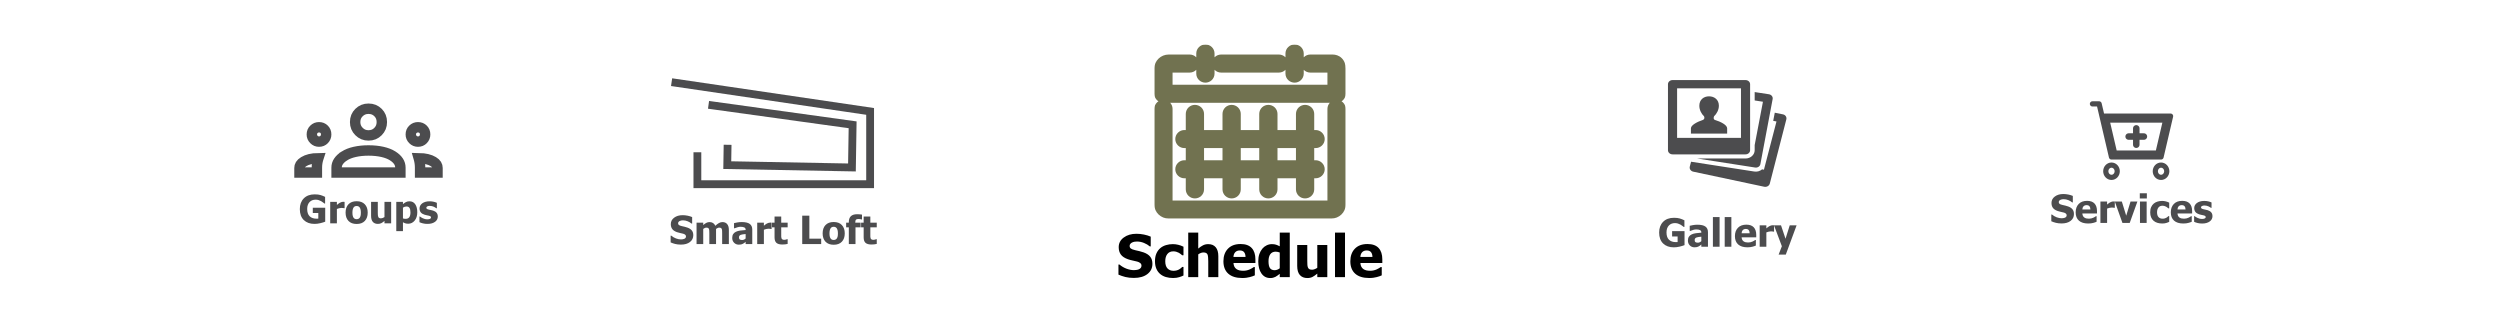 <svg width="1920" height="257" viewBox="0 0 1920 257" fill="none" xmlns="http://www.w3.org/2000/svg">
<g filter="url(#filter0_b_2309_1498)">
<rect x="187.5" y="61" width="191" height="135" rx="30" fill="white" fill-opacity="0.5"/>
<path d="M275.713 86.449C277.722 84.47 280.073 83.503 283.002 83.5C286.03 83.5 288.381 84.482 290.327 86.428C292.273 88.374 293.252 90.723 293.25 93.747V93.75C293.25 96.679 292.284 99.029 290.306 101.037C288.36 103.012 286.016 104 283 104C280.09 104 277.747 103.027 275.735 101.015C273.723 99.003 272.75 96.66 272.75 93.75C272.75 90.738 273.738 88.395 275.713 86.449ZM321.706 121.878C321.67 121.753 321.634 121.628 321.597 121.504C326.54 121.575 330.154 122.534 332.71 124.075C335.232 125.595 336 127.199 336 129.019V132.5H322.625V128.781C322.625 126.388 322.326 124.081 321.706 121.878ZM233.317 124.116C235.886 122.539 239.522 121.563 244.51 121.503C244.465 121.64 244.422 121.778 244.38 121.917C243.706 124.13 243.375 126.423 243.375 128.781V132.5H230V129.019C230 127.303 230.742 125.696 233.317 124.116ZM264.575 119.705L264.576 119.704C266.656 118.404 269.246 117.366 272.42 116.653C275.62 115.934 279.142 115.562 283 115.562C286.947 115.562 290.509 115.935 293.704 116.653C296.877 117.366 299.465 118.404 301.541 119.703L301.543 119.704C303.672 121.035 305.144 122.483 306.114 123.995C307.04 125.441 307.5 127.004 307.5 128.781V132.5H258.5V128.781C258.5 127.026 258.966 125.477 259.918 124.037C260.935 122.497 262.442 121.037 264.575 119.705ZM245.005 108.75H245C243.456 108.75 242.235 108.247 241.121 107.133C240.008 106.02 239.502 104.797 239.5 103.248C239.501 101.593 240.026 100.381 241.09 99.341C242.203 98.253 243.434 97.75 245 97.75C246.684 97.75 247.907 98.276 248.94 99.31C249.974 100.343 250.5 101.566 250.5 103.25C250.5 104.821 249.996 106.053 248.909 107.165C247.87 108.228 246.659 108.752 245.005 108.75ZM321.005 108.75H321C319.456 108.75 318.235 108.247 317.121 107.133C316.008 106.019 315.502 104.796 315.5 103.246C315.501 101.592 316.027 100.381 317.09 99.341C318.203 98.253 319.434 97.75 321 97.75C322.684 97.75 323.907 98.276 324.94 99.31C325.974 100.343 326.5 101.566 326.5 103.25C326.5 104.821 325.996 106.053 324.909 107.165C323.87 108.228 322.659 108.752 321.005 108.75Z" stroke="#4C4C4E" stroke-width="8"/>
<path d="M249.763 170.255C248.806 170.646 247.561 171.026 246.027 171.397C244.504 171.769 243 171.954 241.516 171.954C238.088 171.954 235.354 170.968 233.312 168.995C231.281 167.013 230.266 164.205 230.266 160.572C230.266 157.154 231.281 154.415 233.312 152.354C235.354 150.294 238.142 149.264 241.677 149.264C243.503 149.264 244.987 149.439 246.13 149.791C247.272 150.133 248.454 150.602 249.675 151.197V156.31H249.177C248.913 156.104 248.532 155.816 248.034 155.445C247.546 155.064 247.067 154.742 246.599 154.479C246.052 154.166 245.417 153.897 244.694 153.673C243.981 153.448 243.225 153.336 242.424 153.336C241.486 153.336 240.632 153.482 239.86 153.775C239.089 154.068 238.4 154.518 237.795 155.123C237.219 155.709 236.76 156.451 236.418 157.35C236.086 158.248 235.92 159.293 235.92 160.484C235.92 163.033 236.56 164.913 237.839 166.124C239.118 167.335 240.866 167.94 243.083 167.94C243.278 167.94 243.508 167.936 243.771 167.926C244.035 167.916 244.265 167.901 244.46 167.882V163.604H240.227V159.518H249.763V170.255ZM264.646 159.898H264.221C264.025 159.83 263.742 159.781 263.371 159.752C263 159.713 262.59 159.693 262.141 159.693C261.604 159.693 261.037 159.771 260.441 159.928C259.855 160.084 259.284 160.27 258.728 160.484V171.5H253.601V155.05H258.728V157.408C258.962 157.193 259.284 156.925 259.694 156.603C260.114 156.271 260.495 156.007 260.837 155.812C261.208 155.587 261.638 155.396 262.126 155.24C262.624 155.074 263.093 154.991 263.532 154.991C263.698 154.991 263.884 154.996 264.089 155.006C264.294 155.016 264.479 155.03 264.646 155.05V159.898ZM282.399 163.282C282.399 165.987 281.657 168.121 280.173 169.684C278.698 171.236 276.608 172.013 273.903 172.013C271.218 172.013 269.128 171.236 267.634 169.684C266.149 168.121 265.407 165.987 265.407 163.282C265.407 160.548 266.149 158.409 267.634 156.866C269.128 155.313 271.218 154.537 273.903 154.537C276.599 154.537 278.688 155.318 280.173 156.881C281.657 158.434 282.399 160.567 282.399 163.282ZM277.141 163.312C277.141 162.335 277.058 161.524 276.892 160.88C276.735 160.226 276.516 159.703 276.232 159.312C275.93 158.902 275.588 158.619 275.207 158.463C274.826 158.297 274.392 158.214 273.903 158.214C273.444 158.214 273.029 158.287 272.658 158.434C272.287 158.57 271.945 158.839 271.633 159.239C271.34 159.62 271.105 160.143 270.93 160.807C270.754 161.471 270.666 162.306 270.666 163.312C270.666 164.317 270.749 165.133 270.915 165.758C271.081 166.373 271.296 166.866 271.56 167.237C271.833 167.618 272.175 167.896 272.585 168.072C272.995 168.248 273.449 168.336 273.947 168.336C274.357 168.336 274.772 168.248 275.192 168.072C275.622 167.896 275.964 167.633 276.218 167.281C276.521 166.861 276.75 166.358 276.906 165.772C277.062 165.177 277.141 164.356 277.141 163.312ZM300.402 171.5H295.275V169.684C294.387 170.426 293.571 170.992 292.829 171.383C292.087 171.764 291.203 171.954 290.178 171.954C288.547 171.954 287.272 171.441 286.354 170.416C285.446 169.381 284.992 167.828 284.992 165.758V155.05H290.148V163.209C290.148 164.059 290.168 164.752 290.207 165.289C290.256 165.826 290.363 166.28 290.529 166.651C290.686 166.993 290.925 167.252 291.247 167.428C291.579 167.604 292.038 167.691 292.624 167.691C292.985 167.691 293.41 167.604 293.898 167.428C294.396 167.252 294.855 167.013 295.275 166.71V155.05H300.402V171.5ZM320.471 163.048C320.471 165.675 319.802 167.794 318.464 169.405C317.136 171.017 315.495 171.822 313.542 171.822C312.722 171.822 312.009 171.729 311.403 171.544C310.798 171.358 310.153 171.07 309.47 170.68V177.535H304.343V155.05H309.47V156.764C310.222 156.119 310.988 155.597 311.77 155.196C312.551 154.796 313.454 154.596 314.479 154.596C316.384 154.596 317.858 155.353 318.903 156.866C319.948 158.38 320.471 160.44 320.471 163.048ZM315.227 163.15C315.227 161.549 314.978 160.387 314.479 159.664C313.991 158.941 313.225 158.58 312.18 158.58C311.721 158.58 311.262 158.653 310.803 158.8C310.354 158.946 309.909 159.166 309.47 159.459V167.735C309.743 167.853 310.041 167.936 310.363 167.984C310.695 168.033 311.086 168.058 311.535 168.058C312.785 168.058 313.713 167.652 314.318 166.842C314.924 166.021 315.227 164.791 315.227 163.15ZM328.249 171.954C327.038 171.954 325.891 171.822 324.807 171.559C323.732 171.295 322.844 170.987 322.141 170.636V166.3H322.565C322.81 166.485 323.088 166.69 323.4 166.915C323.713 167.14 324.147 167.374 324.704 167.618C325.183 167.843 325.72 168.038 326.315 168.204C326.921 168.36 327.575 168.438 328.278 168.438C329.001 168.438 329.636 168.326 330.183 168.102C330.739 167.877 331.018 167.521 331.018 167.032C331.018 166.651 330.891 166.363 330.637 166.168C330.383 165.973 329.89 165.787 329.157 165.611C328.767 165.514 328.273 165.411 327.678 165.304C327.082 165.187 326.555 165.055 326.096 164.908C324.807 164.508 323.835 163.917 323.181 163.136C322.536 162.345 322.214 161.31 322.214 160.03C322.214 159.298 322.38 158.609 322.712 157.965C323.054 157.311 323.552 156.729 324.206 156.222C324.86 155.724 325.666 155.328 326.623 155.035C327.59 154.742 328.679 154.596 329.89 154.596C331.042 154.596 332.102 154.713 333.068 154.947C334.035 155.172 334.851 155.445 335.515 155.768V159.928H335.104C334.929 159.791 334.65 159.61 334.27 159.386C333.889 159.151 333.518 158.951 333.156 158.785C332.727 158.59 332.243 158.429 331.706 158.302C331.179 158.175 330.637 158.111 330.08 158.111C329.338 158.111 328.708 158.238 328.19 158.492C327.683 158.746 327.429 159.083 327.429 159.503C327.429 159.874 327.556 160.167 327.81 160.382C328.063 160.597 328.615 160.807 329.465 161.012C329.904 161.119 330.407 161.227 330.974 161.334C331.55 161.432 332.102 161.568 332.629 161.744C333.811 162.125 334.704 162.687 335.31 163.429C335.925 164.161 336.232 165.138 336.232 166.358C336.232 167.13 336.052 167.867 335.69 168.57C335.329 169.264 334.816 169.85 334.152 170.328C333.449 170.846 332.619 171.246 331.662 171.529C330.715 171.812 329.577 171.954 328.249 171.954Z" fill="#4C4C4E"/>
</g>
<g filter="url(#filter1_b_2309_1498)">
<rect x="478.5" y="40" width="230" height="177" rx="30" fill="white" fill-opacity="0.5"/>
<path d="M547.121 80.921L654.817 95.85L654.291 128.613L558.542 126.822L558.745 114.196" stroke="#4C4C4E" stroke-width="6" stroke-linecap="square"/>
<path d="M518.75 63.539L668.25 85.565V141.461H535.59V119.92" stroke="#4C4C4E" stroke-width="6" stroke-linecap="square"/>
<path d="M522.973 187.857C521.303 187.857 519.833 187.696 518.563 187.374C517.304 187.051 516.132 186.651 515.048 186.172V180.987H515.546C516.64 181.915 517.846 182.627 519.164 183.125C520.482 183.624 521.762 183.873 523.002 183.873C523.314 183.873 523.725 183.838 524.232 183.77C524.75 183.702 525.165 183.594 525.478 183.448C525.858 183.282 526.181 183.052 526.444 182.759C526.708 182.457 526.84 182.061 526.84 181.573C526.84 181.026 526.625 180.582 526.195 180.24C525.766 179.898 525.253 179.649 524.657 179.493C523.915 179.297 523.119 179.112 522.27 178.936C521.43 178.76 520.644 178.545 519.911 178.292C518.222 177.696 517.011 176.895 516.278 175.889C515.546 174.883 515.18 173.624 515.18 172.11C515.18 170.069 516.044 168.418 517.772 167.159C519.501 165.889 521.659 165.254 524.247 165.254C525.546 165.254 526.835 165.386 528.114 165.65C529.403 165.914 530.556 166.27 531.571 166.719V171.7H531.088C530.277 171.006 529.286 170.42 528.114 169.942C526.952 169.463 525.756 169.224 524.525 169.224C524.047 169.224 523.617 169.258 523.236 169.327C522.855 169.395 522.455 169.527 522.035 169.722C521.693 169.878 521.396 170.113 521.142 170.425C520.897 170.728 520.775 171.07 520.775 171.451C520.775 172.007 520.971 172.452 521.361 172.784C521.762 173.106 522.528 173.399 523.661 173.663C524.394 173.829 525.097 173.99 525.771 174.146C526.454 174.302 527.182 174.517 527.953 174.791C529.467 175.337 530.59 176.075 531.322 177.002C532.064 177.92 532.436 179.136 532.436 180.65C532.436 182.818 531.581 184.561 529.872 185.879C528.173 187.198 525.873 187.857 522.973 187.857ZM554.613 187.461V179.244C554.613 178.433 554.599 177.75 554.569 177.193C554.54 176.636 554.452 176.182 554.306 175.831C554.159 175.479 553.93 175.225 553.617 175.069C553.314 174.903 552.885 174.82 552.328 174.82C551.938 174.82 551.552 174.908 551.171 175.083C550.79 175.25 550.375 175.489 549.926 175.801V187.461H544.77V179.244C544.77 178.443 544.75 177.764 544.711 177.208C544.682 176.641 544.594 176.182 544.447 175.831C544.301 175.479 544.071 175.225 543.759 175.069C543.456 174.903 543.031 174.82 542.484 174.82C542.064 174.82 541.654 174.917 541.254 175.113C540.854 175.308 540.463 175.538 540.082 175.801V187.461H534.955V171.011H540.082V172.828C540.922 172.115 541.713 171.558 542.455 171.158C543.197 170.757 544.032 170.557 544.96 170.557C545.966 170.557 546.85 170.796 547.611 171.275C548.373 171.753 548.954 172.466 549.354 173.414C550.341 172.496 551.269 171.792 552.138 171.304C553.017 170.806 553.905 170.557 554.804 170.557C555.565 170.557 556.249 170.679 556.854 170.923C557.46 171.167 557.973 171.534 558.393 172.022C558.852 172.549 559.193 173.179 559.418 173.912C559.652 174.634 559.77 175.582 559.77 176.753V187.461H554.613ZM572.646 183.169V179.742C571.776 179.83 571.073 179.908 570.536 179.976C569.999 180.035 569.472 180.157 568.954 180.342C568.505 180.499 568.153 180.738 567.899 181.06C567.655 181.373 567.533 181.792 567.533 182.32C567.533 183.091 567.738 183.624 568.148 183.917C568.568 184.2 569.184 184.341 569.994 184.341C570.443 184.341 570.902 184.239 571.371 184.034C571.84 183.829 572.265 183.541 572.646 183.169ZM572.646 185.718C572.294 186.011 571.977 186.275 571.693 186.509C571.42 186.744 571.049 186.978 570.58 187.212C570.121 187.437 569.672 187.608 569.232 187.725C568.803 187.842 568.197 187.901 567.416 187.901C565.961 187.901 564.75 187.413 563.783 186.436C562.826 185.459 562.348 184.229 562.348 182.745C562.348 181.524 562.592 180.538 563.08 179.786C563.568 179.034 564.271 178.438 565.189 177.999C566.117 177.549 567.226 177.237 568.515 177.061C569.804 176.885 571.19 176.749 572.675 176.651V176.563C572.675 175.655 572.338 175.03 571.664 174.688C571 174.336 569.999 174.161 568.661 174.161C568.056 174.161 567.348 174.273 566.537 174.498C565.727 174.712 564.936 174.991 564.164 175.333H563.725V171.363C564.232 171.216 565.053 171.045 566.186 170.85C567.318 170.645 568.461 170.542 569.613 170.542C572.445 170.542 574.506 171.016 575.795 171.963C577.094 172.901 577.743 174.336 577.743 176.27V187.461H572.646V185.718ZM592.582 175.86H592.157C591.962 175.792 591.679 175.743 591.308 175.713C590.937 175.674 590.526 175.655 590.077 175.655C589.54 175.655 588.974 175.733 588.378 175.889C587.792 176.045 587.221 176.231 586.664 176.446V187.461H581.537V171.011H586.664V173.37C586.898 173.155 587.221 172.886 587.631 172.564C588.051 172.232 588.432 171.968 588.773 171.773C589.145 171.548 589.574 171.358 590.062 171.202C590.561 171.036 591.029 170.953 591.469 170.953C591.635 170.953 591.82 170.958 592.025 170.967C592.23 170.977 592.416 170.992 592.582 171.011V175.86ZM600.844 187.784C598.754 187.784 597.23 187.354 596.273 186.495C595.326 185.635 594.853 184.229 594.853 182.276V174.585H592.89V171.011H594.853V166.309H599.979V171.011H604.916V174.585H599.979V180.416C599.979 180.992 599.984 181.495 599.994 181.924C600.004 182.354 600.082 182.74 600.229 183.082C600.365 183.423 600.604 183.697 600.946 183.902C601.298 184.097 601.806 184.195 602.47 184.195C602.743 184.195 603.1 184.136 603.539 184.019C603.988 183.902 604.301 183.794 604.477 183.697H604.916V187.315C604.359 187.461 603.769 187.574 603.144 187.652C602.519 187.74 601.752 187.784 600.844 187.784ZM630.668 187.461H616.107V165.65H621.586V183.301H630.668V187.461ZM648.773 179.244C648.773 181.949 648.031 184.083 646.547 185.645C645.072 187.198 642.982 187.974 640.277 187.974C637.592 187.974 635.502 187.198 634.008 185.645C632.523 184.083 631.781 181.949 631.781 179.244C631.781 176.509 632.523 174.371 634.008 172.828C635.502 171.275 637.592 170.499 640.277 170.499C642.973 170.499 645.062 171.28 646.547 172.842C648.031 174.395 648.773 176.529 648.773 179.244ZM643.515 179.273C643.515 178.296 643.432 177.486 643.266 176.841C643.109 176.187 642.89 175.665 642.606 175.274C642.304 174.864 641.962 174.581 641.581 174.424C641.2 174.258 640.766 174.175 640.277 174.175C639.818 174.175 639.403 174.249 639.032 174.395C638.661 174.532 638.319 174.8 638.007 175.201C637.714 175.582 637.479 176.104 637.304 176.768C637.128 177.432 637.04 178.267 637.04 179.273C637.04 180.279 637.123 181.094 637.289 181.719C637.455 182.334 637.67 182.828 637.934 183.199C638.207 183.58 638.549 183.858 638.959 184.034C639.369 184.209 639.823 184.297 640.321 184.297C640.731 184.297 641.146 184.209 641.566 184.034C641.996 183.858 642.338 183.594 642.592 183.243C642.895 182.823 643.124 182.32 643.28 181.734C643.437 181.138 643.515 180.318 643.515 179.273ZM662.016 168.536H661.62C661.425 168.477 661.117 168.404 660.697 168.316C660.287 168.218 659.896 168.169 659.525 168.169C658.49 168.169 657.782 168.36 657.401 168.741C657.03 169.122 656.845 169.834 656.845 170.879V171.011H660.917V174.585H657.021V187.461H651.894V174.585H649.843V171.011H651.894V170.557C651.894 168.545 652.421 167.037 653.476 166.031C654.53 165.025 656.127 164.522 658.266 164.522C659.008 164.522 659.701 164.551 660.346 164.61C660.99 164.659 661.547 164.727 662.016 164.815V168.536ZM669.281 187.784C667.191 187.784 665.668 187.354 664.711 186.495C663.764 185.635 663.29 184.229 663.29 182.276V174.585H661.327V171.011H663.29V166.309H668.417V171.011H673.354V174.585H668.417V180.416C668.417 180.992 668.422 181.495 668.432 181.924C668.441 182.354 668.52 182.74 668.666 183.082C668.803 183.423 669.042 183.697 669.384 183.902C669.735 184.097 670.243 184.195 670.907 184.195C671.181 184.195 671.537 184.136 671.977 184.019C672.426 183.902 672.738 183.794 672.914 183.697H673.354V187.315C672.797 187.461 672.206 187.574 671.581 187.652C670.956 187.74 670.189 187.784 669.281 187.784Z" fill="#4C4C4E"/>
</g>
<rect x="808.5" y="20" width="303" height="217" rx="30" fill="white"/>
<mask id="path-9-outside-1_2309_1498" maskUnits="userSpaceOnUse" x="886.5" y="34.149" width="147" height="134" fill="black">
<rect fill="white" x="886.5" y="34.149" width="147" height="134"/>
<path fill-rule="evenodd" clip-rule="evenodd" d="M983.587 50.18C983.209 50.542 982.697 50.746 982.163 50.746H937.839C937.305 50.746 936.792 50.542 936.414 50.18C936.037 49.817 935.824 49.326 935.824 48.813C935.824 48.3 936.037 47.809 936.414 47.446C936.792 47.084 937.305 46.88 937.839 46.88H982.163C982.697 46.88 983.209 47.084 983.587 47.446C983.965 47.809 984.177 48.3 984.177 48.813C984.177 49.326 983.965 49.817 983.587 50.18ZM927.765 41.081V56.544C927.765 57.057 927.553 57.549 927.175 57.911C926.798 58.274 926.285 58.477 925.751 58.477C925.216 58.477 924.704 58.274 924.326 57.911C923.948 57.549 923.736 57.057 923.736 56.544V41.081C923.736 40.569 923.948 40.077 924.326 39.715C924.704 39.352 925.216 39.149 925.751 39.149C926.285 39.149 926.798 39.352 927.175 39.715C927.553 40.077 927.765 40.569 927.765 41.081ZM995.675 57.911C995.298 58.274 994.785 58.477 994.251 58.477C993.716 58.477 993.204 58.274 992.826 57.911C992.448 57.549 992.236 57.057 992.236 56.544V41.081C992.236 40.569 992.448 40.077 992.826 39.715C993.204 39.352 993.716 39.149 994.251 39.149C994.785 39.149 995.298 39.352 995.675 39.715C996.053 40.077 996.265 40.569 996.265 41.081V56.544C996.265 57.057 996.053 57.549 995.675 57.911ZM909.632 128.06C909.098 128.06 908.586 128.264 908.208 128.626C907.83 128.989 907.618 129.48 907.618 129.993C907.618 130.506 907.83 130.997 908.208 131.36C908.586 131.722 909.098 131.926 909.632 131.926H915.676V145.456C915.676 145.968 915.889 146.46 916.267 146.822C916.644 147.185 917.157 147.389 917.691 147.389C918.226 147.389 918.738 147.185 919.116 146.822C919.494 146.46 919.706 145.968 919.706 145.456V131.926H943.882V145.456C943.882 145.968 944.095 146.46 944.472 146.822C944.85 147.185 945.363 147.389 945.897 147.389C946.431 147.389 946.944 147.185 947.322 146.822C947.7 146.46 947.912 145.968 947.912 145.456V131.926H972.088V145.456C972.088 145.968 972.3 146.46 972.678 146.822C973.056 147.185 973.569 147.389 974.103 147.389C974.637 147.389 975.15 147.185 975.528 146.822C975.905 146.46 976.118 145.968 976.118 145.456V131.926H1000.29V145.456C1000.29 145.968 1000.51 146.46 1000.88 146.822C1001.26 147.185 1001.77 147.389 1002.31 147.389C1002.84 147.389 1003.36 147.185 1003.73 146.822C1004.11 146.46 1004.32 145.968 1004.32 145.456V131.926H1010.37C1010.9 131.926 1011.41 131.722 1011.79 131.36C1012.17 130.997 1012.38 130.506 1012.38 129.993C1012.38 129.48 1012.17 128.989 1011.79 128.626C1011.41 128.264 1010.9 128.06 1010.37 128.06H1004.32V108.731H1010.37C1010.9 108.731 1011.41 108.528 1011.79 108.165C1012.17 107.803 1012.38 107.311 1012.38 106.799C1012.38 106.286 1012.17 105.794 1011.79 105.432C1011.41 105.069 1010.9 104.866 1010.37 104.866H1004.32V87.47C1004.32 86.957 1004.11 86.466 1003.73 86.103C1003.36 85.741 1002.84 85.537 1002.31 85.537C1001.77 85.537 1001.26 85.741 1000.88 86.103C1000.51 86.466 1000.29 86.957 1000.29 87.47V104.866H976.118V87.47C976.118 86.957 975.905 86.466 975.528 86.103C975.15 85.741 974.637 85.537 974.103 85.537C973.569 85.537 973.056 85.741 972.678 86.103C972.3 86.466 972.088 86.957 972.088 87.47V104.866H947.912V87.47C947.912 86.957 947.7 86.466 947.322 86.103C946.944 85.741 946.431 85.537 945.897 85.537C945.363 85.537 944.85 85.741 944.472 86.103C944.095 86.466 943.882 86.957 943.882 87.47V104.866H919.706V87.47C919.706 86.957 919.494 86.466 919.116 86.103C918.738 85.741 918.226 85.537 917.691 85.537C917.157 85.537 916.644 85.741 916.267 86.103C915.889 86.466 915.676 86.957 915.676 87.47V104.866H909.632C909.098 104.866 908.586 105.069 908.208 105.432C907.83 105.794 907.618 106.286 907.618 106.799C907.618 107.311 907.83 107.803 908.208 108.165C908.586 108.528 909.098 108.731 909.632 108.731H915.676V128.06H909.632ZM1000.29 108.731V128.06H976.118V108.731H1000.29ZM972.088 108.731V128.06H947.912V108.731H972.088ZM919.706 108.731H943.882V128.06H919.706V108.731ZM1006.34 50.746H1023.46C1023.81 50.746 1024.47 50.746 1024.47 52.678V70.074H895.529V52.678C895.529 52.166 895.742 51.674 896.12 51.312C896.497 50.949 897.01 50.746 897.544 50.746H913.662C914.196 50.746 914.709 50.542 915.086 50.18C915.464 49.817 915.676 49.325 915.676 48.813C915.676 48.3 915.464 47.809 915.086 47.446C914.709 47.084 914.196 46.88 913.662 46.88H897.544C894.212 46.88 891.5 49.482 891.5 52.678V72.007C891.5 72.52 891.712 73.011 892.09 73.374C892.468 73.736 892.98 73.94 893.515 73.94H1026.49C1027.02 73.94 1027.53 73.736 1027.91 73.374C1028.29 73.011 1028.5 72.52 1028.5 72.007V52.678C1028.5 48.403 1025.9 46.88 1023.46 46.88H1006.34C1005.8 46.88 1005.29 47.084 1004.91 47.446C1004.54 47.809 1004.32 48.3 1004.32 48.813C1004.32 49.325 1004.54 49.817 1004.91 50.18C1005.29 50.542 1005.8 50.746 1006.34 50.746ZM1028.5 157.053V83.604C1028.5 83.092 1028.29 82.6 1027.91 82.238C1027.53 81.875 1027.02 81.671 1026.49 81.671C1025.95 81.671 1025.44 81.875 1025.06 82.238C1024.68 82.6 1024.47 83.092 1024.47 83.604V157.053C1024.47 157.566 1024.26 158.057 1023.88 158.42C1023.5 158.782 1022.99 158.986 1022.46 158.986H897.544C897.01 158.986 896.497 158.782 896.12 158.42C895.742 158.057 895.529 157.566 895.529 157.053V83.604C895.529 83.092 895.317 82.6 894.939 82.238C894.561 81.875 894.049 81.671 893.515 81.671C892.98 81.671 892.468 81.875 892.09 82.238C891.712 82.6 891.5 83.092 891.5 83.604V157.053C891.5 160.25 894.212 162.852 897.544 162.852H1022.46C1025.79 162.852 1028.5 160.25 1028.5 157.053Z"/>
</mask>
<path fill-rule="evenodd" clip-rule="evenodd" d="M983.587 50.18C983.209 50.542 982.697 50.746 982.163 50.746H937.839C937.305 50.746 936.792 50.542 936.414 50.18C936.037 49.817 935.824 49.326 935.824 48.813C935.824 48.3 936.037 47.809 936.414 47.446C936.792 47.084 937.305 46.88 937.839 46.88H982.163C982.697 46.88 983.209 47.084 983.587 47.446C983.965 47.809 984.177 48.3 984.177 48.813C984.177 49.326 983.965 49.817 983.587 50.18ZM927.765 41.081V56.544C927.765 57.057 927.553 57.549 927.175 57.911C926.798 58.274 926.285 58.477 925.751 58.477C925.216 58.477 924.704 58.274 924.326 57.911C923.948 57.549 923.736 57.057 923.736 56.544V41.081C923.736 40.569 923.948 40.077 924.326 39.715C924.704 39.352 925.216 39.149 925.751 39.149C926.285 39.149 926.798 39.352 927.175 39.715C927.553 40.077 927.765 40.569 927.765 41.081ZM995.675 57.911C995.298 58.274 994.785 58.477 994.251 58.477C993.716 58.477 993.204 58.274 992.826 57.911C992.448 57.549 992.236 57.057 992.236 56.544V41.081C992.236 40.569 992.448 40.077 992.826 39.715C993.204 39.352 993.716 39.149 994.251 39.149C994.785 39.149 995.298 39.352 995.675 39.715C996.053 40.077 996.265 40.569 996.265 41.081V56.544C996.265 57.057 996.053 57.549 995.675 57.911ZM909.632 128.06C909.098 128.06 908.586 128.264 908.208 128.626C907.83 128.989 907.618 129.48 907.618 129.993C907.618 130.506 907.83 130.997 908.208 131.36C908.586 131.722 909.098 131.926 909.632 131.926H915.676V145.456C915.676 145.968 915.889 146.46 916.267 146.822C916.644 147.185 917.157 147.389 917.691 147.389C918.226 147.389 918.738 147.185 919.116 146.822C919.494 146.46 919.706 145.968 919.706 145.456V131.926H943.882V145.456C943.882 145.968 944.095 146.46 944.472 146.822C944.85 147.185 945.363 147.389 945.897 147.389C946.431 147.389 946.944 147.185 947.322 146.822C947.7 146.46 947.912 145.968 947.912 145.456V131.926H972.088V145.456C972.088 145.968 972.3 146.46 972.678 146.822C973.056 147.185 973.569 147.389 974.103 147.389C974.637 147.389 975.15 147.185 975.528 146.822C975.905 146.46 976.118 145.968 976.118 145.456V131.926H1000.29V145.456C1000.29 145.968 1000.51 146.46 1000.88 146.822C1001.26 147.185 1001.77 147.389 1002.31 147.389C1002.84 147.389 1003.36 147.185 1003.73 146.822C1004.11 146.46 1004.32 145.968 1004.32 145.456V131.926H1010.37C1010.9 131.926 1011.41 131.722 1011.79 131.36C1012.17 130.997 1012.38 130.506 1012.38 129.993C1012.38 129.48 1012.17 128.989 1011.79 128.626C1011.41 128.264 1010.9 128.06 1010.37 128.06H1004.32V108.731H1010.37C1010.9 108.731 1011.41 108.528 1011.79 108.165C1012.17 107.803 1012.38 107.311 1012.38 106.799C1012.38 106.286 1012.17 105.794 1011.79 105.432C1011.41 105.069 1010.9 104.866 1010.37 104.866H1004.32V87.47C1004.32 86.957 1004.11 86.466 1003.73 86.103C1003.36 85.741 1002.84 85.537 1002.31 85.537C1001.77 85.537 1001.26 85.741 1000.88 86.103C1000.51 86.466 1000.29 86.957 1000.29 87.47V104.866H976.118V87.47C976.118 86.957 975.905 86.466 975.528 86.103C975.15 85.741 974.637 85.537 974.103 85.537C973.569 85.537 973.056 85.741 972.678 86.103C972.3 86.466 972.088 86.957 972.088 87.47V104.866H947.912V87.47C947.912 86.957 947.7 86.466 947.322 86.103C946.944 85.741 946.431 85.537 945.897 85.537C945.363 85.537 944.85 85.741 944.472 86.103C944.095 86.466 943.882 86.957 943.882 87.47V104.866H919.706V87.47C919.706 86.957 919.494 86.466 919.116 86.103C918.738 85.741 918.226 85.537 917.691 85.537C917.157 85.537 916.644 85.741 916.267 86.103C915.889 86.466 915.676 86.957 915.676 87.47V104.866H909.632C909.098 104.866 908.586 105.069 908.208 105.432C907.83 105.794 907.618 106.286 907.618 106.799C907.618 107.311 907.83 107.803 908.208 108.165C908.586 108.528 909.098 108.731 909.632 108.731H915.676V128.06H909.632ZM1000.29 108.731V128.06H976.118V108.731H1000.29ZM972.088 108.731V128.06H947.912V108.731H972.088ZM919.706 108.731H943.882V128.06H919.706V108.731ZM1006.34 50.746H1023.46C1023.81 50.746 1024.47 50.746 1024.47 52.678V70.074H895.529V52.678C895.529 52.166 895.742 51.674 896.12 51.312C896.497 50.949 897.01 50.746 897.544 50.746H913.662C914.196 50.746 914.709 50.542 915.086 50.18C915.464 49.817 915.676 49.325 915.676 48.813C915.676 48.3 915.464 47.809 915.086 47.446C914.709 47.084 914.196 46.88 913.662 46.88H897.544C894.212 46.88 891.5 49.482 891.5 52.678V72.007C891.5 72.52 891.712 73.011 892.09 73.374C892.468 73.736 892.98 73.94 893.515 73.94H1026.49C1027.02 73.94 1027.53 73.736 1027.91 73.374C1028.29 73.011 1028.5 72.52 1028.5 72.007V52.678C1028.5 48.403 1025.9 46.88 1023.46 46.88H1006.34C1005.8 46.88 1005.29 47.084 1004.91 47.446C1004.54 47.809 1004.32 48.3 1004.32 48.813C1004.32 49.325 1004.54 49.817 1004.91 50.18C1005.29 50.542 1005.8 50.746 1006.34 50.746ZM1028.5 157.053V83.604C1028.5 83.092 1028.29 82.6 1027.91 82.238C1027.53 81.875 1027.02 81.671 1026.49 81.671C1025.95 81.671 1025.44 81.875 1025.06 82.238C1024.68 82.6 1024.47 83.092 1024.47 83.604V157.053C1024.47 157.566 1024.26 158.057 1023.88 158.42C1023.5 158.782 1022.99 158.986 1022.46 158.986H897.544C897.01 158.986 896.497 158.782 896.12 158.42C895.742 158.057 895.529 157.566 895.529 157.053V83.604C895.529 83.092 895.317 82.6 894.939 82.238C894.561 81.875 894.049 81.671 893.515 81.671C892.98 81.671 892.468 81.875 892.09 82.238C891.712 82.6 891.5 83.092 891.5 83.604V157.053C891.5 160.25 894.212 162.852 897.544 162.852H1022.46C1025.79 162.852 1028.5 160.25 1028.5 157.053Z" fill="#FEC341"/>
<path d="M983.587 50.18L987.049 53.788V53.788L983.587 50.18ZM936.414 50.18L932.953 53.788L932.953 53.788L936.414 50.18ZM936.414 47.446L932.953 43.838L932.953 43.838L936.414 47.446ZM983.587 47.446L987.049 43.838L987.049 43.838L983.587 47.446ZM927.175 57.911L923.714 54.303L923.714 54.303L927.175 57.911ZM924.326 57.911L927.788 54.303L927.788 54.303L924.326 57.911ZM924.326 39.715L920.865 36.107L924.326 39.715ZM927.175 39.715L930.637 36.107L927.175 39.715ZM995.675 57.911L992.214 54.303L992.214 54.303L995.675 57.911ZM992.826 57.911L996.288 54.303L996.288 54.303L992.826 57.911ZM992.826 39.715L989.365 36.107L992.826 39.715ZM995.675 39.715L999.137 36.107L995.675 39.715ZM908.208 131.36L911.669 127.752L911.669 127.752L908.208 131.36ZM915.676 131.926H920.676V126.926H915.676V131.926ZM919.116 146.822L922.577 150.431L922.577 150.431L919.116 146.822ZM919.706 131.926V126.926H914.706V131.926H919.706ZM943.882 131.926H948.882V126.926H943.882V131.926ZM947.912 131.926V126.926H942.912V131.926H947.912ZM972.088 131.926H977.088V126.926H972.088V131.926ZM976.118 131.926V126.926H971.118V131.926H976.118ZM1000.29 131.926H1005.29V126.926H1000.29V131.926ZM1004.32 131.926V126.926H999.324V131.926H1004.32ZM1011.79 131.36L1008.33 127.752L1008.33 127.752L1011.79 131.36ZM1004.32 128.06H999.324V133.06H1004.32V128.06ZM1004.32 108.731V103.731H999.324V108.731H1004.32ZM1004.32 104.866H999.324V109.866H1004.32V104.866ZM1000.29 104.866V109.866H1005.29V104.866H1000.29ZM976.118 104.866H971.118V109.866H976.118V104.866ZM972.088 104.866V109.866H977.088V104.866H972.088ZM947.912 104.866H942.912V109.866H947.912V104.866ZM943.882 104.866V109.866H948.882V104.866H943.882ZM919.706 104.866H914.706V109.866H919.706V104.866ZM919.116 86.103L922.577 82.495L922.577 82.495L919.116 86.103ZM915.676 104.866V109.866H920.676V104.866H915.676ZM915.676 108.731H920.676V103.731H915.676V108.731ZM915.676 128.06V133.06H920.676V128.06H915.676ZM1000.29 128.06V133.06H1005.29V128.06H1000.29ZM1000.29 108.731H1005.29V103.731H1000.29V108.731ZM976.118 128.06H971.118V133.06H976.118V128.06ZM976.118 108.731V103.731H971.118V108.731H976.118ZM972.088 128.06V133.06H977.088V128.06H972.088ZM972.088 108.731H977.088V103.731H972.088V108.731ZM947.912 128.06H942.912V133.06H947.912V128.06ZM947.912 108.731V103.731H942.912V108.731H947.912ZM943.882 108.731H948.882V103.731H943.882V108.731ZM919.706 108.731V103.731H914.706V108.731H919.706ZM943.882 128.06V133.06H948.882V128.06H943.882ZM919.706 128.06H914.706V133.06H919.706V128.06ZM1024.47 70.074V75.074H1029.47V70.074H1024.47ZM895.529 70.074H890.529V75.074H895.529V70.074ZM915.086 47.446L911.625 51.054L911.625 51.054L915.086 47.446ZM892.09 73.374L895.552 69.766L892.09 73.374ZM1027.91 73.374L1031.37 76.982L1031.37 76.982L1027.91 73.374ZM1004.91 47.446L1008.38 51.054V51.054L1004.91 47.446ZM1027.91 82.238L1031.37 78.629L1031.37 78.629L1027.91 82.238ZM1025.06 82.238L1028.52 85.846L1028.52 85.846L1025.06 82.238ZM1023.88 158.42L1020.42 154.812L1020.42 154.812L1023.88 158.42ZM896.12 158.42L892.658 162.028L892.658 162.028L896.12 158.42ZM894.939 82.238L891.478 85.846L891.478 85.846L894.939 82.238ZM892.09 82.238L895.552 85.846L892.09 82.238ZM982.163 55.746C983.958 55.746 985.719 55.064 987.049 53.788L980.126 46.572C980.7 46.021 981.436 45.746 982.163 45.746V55.746ZM937.839 55.746H982.163V45.746H937.839V55.746ZM932.953 53.788C934.283 55.064 936.044 55.746 937.839 55.746V45.746C938.565 45.746 939.302 46.021 939.876 46.572L932.953 53.788ZM930.824 48.813C930.824 50.72 931.616 52.505 932.953 53.788L939.876 46.572C940.457 47.129 940.824 47.931 940.824 48.813H930.824ZM932.953 43.838C931.616 45.121 930.824 46.906 930.824 48.813H940.824C940.824 49.695 940.457 50.497 939.876 51.054L932.953 43.838ZM937.839 41.88C936.044 41.88 934.283 42.562 932.953 43.838L939.876 51.054C939.302 51.605 938.565 51.88 937.839 51.88V41.88ZM982.163 41.88H937.839V51.88H982.163V41.88ZM987.049 43.838C985.719 42.562 983.958 41.88 982.163 41.88V51.88C981.436 51.88 980.7 51.605 980.126 51.054L987.049 43.838ZM989.177 48.813C989.177 46.906 988.386 45.121 987.049 43.838L980.126 51.054C979.544 50.497 979.177 49.695 979.177 48.813H989.177ZM987.049 53.788C988.386 52.505 989.177 50.72 989.177 48.813H979.177C979.177 47.931 979.544 47.129 980.126 46.572L987.049 53.788ZM932.765 56.544V41.081H922.765V56.544H932.765ZM930.637 61.519C931.974 60.236 932.765 58.452 932.765 56.544H922.765C922.765 55.663 923.133 54.861 923.714 54.303L930.637 61.519ZM925.751 63.477C927.546 63.477 929.307 62.795 930.637 61.519L923.714 54.303C924.288 53.752 925.024 53.477 925.751 53.477V63.477ZM920.865 61.519C922.195 62.795 923.956 63.477 925.751 63.477V53.477C926.477 53.477 927.213 53.752 927.788 54.303L920.865 61.519ZM918.736 56.544C918.736 58.452 919.528 60.236 920.865 61.519L927.788 54.303C928.369 54.861 928.736 55.663 928.736 56.544H918.736ZM918.736 41.081V56.544H928.736V41.081H918.736ZM920.865 36.107C919.528 37.389 918.736 39.174 918.736 41.081H928.736C928.736 41.964 928.369 42.765 927.788 43.323L920.865 36.107ZM925.751 34.149C923.956 34.149 922.195 34.831 920.865 36.107L927.788 43.323C927.213 43.874 926.477 44.149 925.751 44.149V34.149ZM930.637 36.107C929.307 34.831 927.546 34.149 925.751 34.149V44.149C925.024 44.149 924.288 43.874 923.714 43.323L930.637 36.107ZM932.765 41.081C932.765 39.174 931.974 37.389 930.637 36.107L923.714 43.323C923.133 42.765 922.765 41.964 922.765 41.081H932.765ZM994.251 63.477C996.046 63.477 997.807 62.795 999.137 61.519L992.214 54.303C992.788 53.752 993.524 53.477 994.251 53.477V63.477ZM989.365 61.519C990.695 62.795 992.456 63.477 994.251 63.477V53.477C994.977 53.477 995.713 53.752 996.288 54.303L989.365 61.519ZM987.236 56.544C987.236 58.452 988.028 60.236 989.365 61.519L996.288 54.303C996.869 54.861 997.236 55.663 997.236 56.544H987.236ZM987.236 41.081V56.544H997.236V41.081H987.236ZM989.365 36.107C988.028 37.389 987.236 39.174 987.236 41.081H997.236C997.236 41.963 996.869 42.765 996.288 43.323L989.365 36.107ZM994.251 34.149C992.456 34.149 990.695 34.831 989.365 36.107L996.288 43.323C995.713 43.874 994.977 44.149 994.251 44.149V34.149ZM999.137 36.107C997.807 34.831 996.046 34.149 994.251 34.149V44.149C993.524 44.149 992.788 43.874 992.214 43.323L999.137 36.107ZM1001.27 41.081C1001.27 39.174 1000.47 37.389 999.137 36.107L992.214 43.323C991.633 42.765 991.265 41.964 991.265 41.081H1001.27ZM1001.27 56.544V41.081H991.265V56.544H1001.27ZM999.137 61.519C1000.47 60.237 1001.27 58.452 1001.27 56.544H991.265C991.265 55.663 991.633 54.861 992.214 54.303L999.137 61.519ZM911.669 132.234C911.095 132.785 910.359 133.06 909.632 133.06V123.06C907.837 123.06 906.076 123.742 904.746 125.018L911.669 132.234ZM912.618 129.993C912.618 130.875 912.251 131.677 911.669 132.234L904.746 125.018C903.409 126.301 902.618 128.086 902.618 129.993H912.618ZM911.669 127.752C912.251 128.309 912.618 129.111 912.618 129.993H902.618C902.618 131.9 903.409 133.685 904.746 134.968L911.669 127.752ZM909.632 126.926C910.359 126.926 911.095 127.201 911.669 127.752L904.746 134.968C906.076 136.244 907.837 136.926 909.632 136.926V126.926ZM915.676 126.926H909.632V136.926H915.676V126.926ZM920.676 145.456V131.926H910.676V145.456H920.676ZM919.728 143.214C920.309 143.772 920.676 144.574 920.676 145.456H910.676C910.676 147.363 911.468 149.148 912.805 150.431L919.728 143.214ZM917.691 142.389C918.418 142.389 919.154 142.664 919.728 143.214L912.805 150.431C914.135 151.706 915.896 152.389 917.691 152.389V142.389ZM915.654 143.214C916.229 142.664 916.965 142.389 917.691 142.389V152.389C919.486 152.389 921.247 151.706 922.577 150.431L915.654 143.214ZM914.706 145.456C914.706 144.574 915.073 143.772 915.654 143.214L922.577 150.431C923.914 149.148 924.706 147.363 924.706 145.456H914.706ZM914.706 131.926V145.456H924.706V131.926H914.706ZM943.882 126.926H919.706V136.926H943.882V126.926ZM948.882 145.456V131.926H938.882V145.456H948.882ZM947.934 143.214C948.515 143.772 948.882 144.574 948.882 145.456H938.882C938.882 147.363 939.674 149.148 941.011 150.431L947.934 143.214ZM945.897 142.389C946.623 142.389 947.36 142.664 947.934 143.214L941.011 150.431C942.341 151.706 944.102 152.389 945.897 152.389V142.389ZM943.86 143.214C944.434 142.663 945.171 142.389 945.897 142.389V152.389C947.692 152.389 949.453 151.706 950.783 150.431L943.86 143.214ZM942.912 145.456C942.912 144.574 943.279 143.772 943.86 143.214L950.783 150.431C952.12 149.148 952.912 147.363 952.912 145.456H942.912ZM942.912 131.926V145.456H952.912V131.926H942.912ZM972.088 126.926H947.912V136.926H972.088V126.926ZM977.088 145.456V131.926H967.088V145.456H977.088ZM976.14 143.214C976.721 143.772 977.088 144.574 977.088 145.456H967.088C967.088 147.363 967.88 149.148 969.217 150.431L976.14 143.214ZM974.103 142.389C974.829 142.389 975.566 142.663 976.14 143.214L969.217 150.431C970.547 151.706 972.308 152.389 974.103 152.389V142.389ZM972.066 143.214C972.64 142.663 973.377 142.389 974.103 142.389V152.389C975.898 152.389 977.659 151.706 978.989 150.431L972.066 143.214ZM971.118 145.456C971.118 144.574 971.485 143.772 972.066 143.214L978.989 150.431C980.326 149.148 981.118 147.363 981.118 145.456H971.118ZM971.118 131.926V145.456H981.118V131.926H971.118ZM1000.29 126.926H976.118V136.926H1000.29V126.926ZM1005.29 145.456V131.926H995.294V145.456H1005.29ZM1004.35 143.214C1004.93 143.772 1005.29 144.574 1005.29 145.456H995.294C995.294 147.363 996.086 149.148 997.423 150.431L1004.35 143.214ZM1002.31 142.389C1003.04 142.389 1003.77 142.663 1004.35 143.214L997.423 150.431C998.753 151.706 1000.51 152.389 1002.31 152.389V142.389ZM1000.27 143.214C1000.85 142.663 1001.58 142.389 1002.31 142.389V152.389C1004.1 152.389 1005.87 151.706 1007.19 150.431L1000.27 143.214ZM999.324 145.456C999.324 144.574 999.691 143.772 1000.27 143.214L1007.19 150.431C1008.53 149.148 1009.32 147.363 1009.32 145.456H999.324ZM999.324 131.926V145.456H1009.32V131.926H999.324ZM1010.37 126.926H1004.32V136.926H1010.37V126.926ZM1008.33 127.752C1008.91 127.201 1009.64 126.926 1010.37 126.926V136.926C1012.16 136.926 1013.92 136.244 1015.25 134.968L1008.33 127.752ZM1007.38 129.993C1007.38 129.111 1007.75 128.309 1008.33 127.752L1015.25 134.968C1016.59 133.685 1017.38 131.9 1017.38 129.993H1007.38ZM1008.33 132.234C1007.75 131.677 1007.38 130.875 1007.38 129.993H1017.38C1017.38 128.086 1016.59 126.301 1015.25 125.018L1008.33 132.234ZM1010.37 133.06C1009.64 133.06 1008.91 132.785 1008.33 132.234L1015.25 125.018C1013.92 123.742 1012.16 123.06 1010.37 123.06V133.06ZM1004.32 133.06H1010.37V123.06H1004.32V133.06ZM999.324 108.731V128.06H1009.32V108.731H999.324ZM1010.37 103.731H1004.32V113.731H1010.37V103.731ZM1008.33 104.557C1008.91 104.006 1009.64 103.731 1010.37 103.731V113.731C1012.16 113.731 1013.92 113.049 1015.25 111.773L1008.33 104.557ZM1007.38 106.799C1007.38 105.917 1007.75 105.115 1008.33 104.557L1015.25 111.773C1016.59 110.491 1017.38 108.706 1017.38 106.799H1007.38ZM1008.33 109.04C1007.75 108.482 1007.38 107.681 1007.38 106.799H1017.38C1017.38 104.891 1016.59 103.106 1015.25 101.824L1008.33 109.04ZM1010.37 109.866C1009.64 109.866 1008.91 109.591 1008.33 109.04L1015.25 101.824C1013.92 100.548 1012.16 99.866 1010.37 99.866V109.866ZM1004.32 109.866H1010.37V99.866H1004.32V109.866ZM999.324 87.47V104.866H1009.32V87.47H999.324ZM1000.27 89.711C999.691 89.154 999.324 88.352 999.324 87.47H1009.32C1009.32 85.563 1008.53 83.778 1007.19 82.495L1000.27 89.711ZM1002.31 90.537C1001.58 90.537 1000.85 90.262 1000.27 89.711L1007.19 82.495C1005.86 81.219 1004.1 80.537 1002.31 80.537V90.537ZM1004.35 89.711C1003.77 90.262 1003.04 90.537 1002.31 90.537V80.537C1000.51 80.537 998.753 81.219 997.423 82.495L1004.35 89.711ZM1005.29 87.47C1005.29 88.352 1004.93 89.154 1004.35 89.711L997.423 82.495C996.086 83.778 995.294 85.563 995.294 87.47H1005.29ZM1005.29 104.866V87.47H995.294V104.866H1005.29ZM976.118 109.866H1000.29V99.866H976.118V109.866ZM971.118 87.47V104.866H981.118V87.47H971.118ZM972.066 89.711C971.485 89.154 971.118 88.352 971.118 87.47H981.118C981.118 85.563 980.326 83.778 978.989 82.495L972.066 89.711ZM974.103 90.537C973.377 90.537 972.64 90.262 972.066 89.711L978.989 82.495C977.659 81.219 975.898 80.537 974.103 80.537V90.537ZM976.14 89.711C975.566 90.262 974.829 90.537 974.103 90.537V80.537C972.308 80.537 970.547 81.219 969.217 82.495L976.14 89.711ZM977.088 87.47C977.088 88.352 976.721 89.154 976.14 89.711L969.217 82.495C967.88 83.778 967.088 85.563 967.088 87.47H977.088ZM977.088 104.866V87.47H967.088V104.866H977.088ZM947.912 109.866H972.088V99.866H947.912V109.866ZM942.912 87.47V104.866H952.912V87.47H942.912ZM943.86 89.711C943.279 89.154 942.912 88.352 942.912 87.47H952.912C952.912 85.563 952.12 83.778 950.783 82.495L943.86 89.711ZM945.897 90.537C945.171 90.537 944.434 90.262 943.86 89.711L950.783 82.495C949.453 81.219 947.692 80.537 945.897 80.537V90.537ZM947.934 89.711C947.36 90.262 946.623 90.537 945.897 90.537V80.537C944.102 80.537 942.341 81.219 941.011 82.495L947.934 89.711ZM948.882 87.47C948.882 88.352 948.515 89.154 947.934 89.711L941.011 82.495C939.674 83.778 938.882 85.563 938.882 87.47H948.882ZM948.882 104.866V87.47H938.882V104.866H948.882ZM919.706 109.866H943.882V99.866H919.706V109.866ZM914.706 87.47V104.866H924.706V87.47H914.706ZM915.654 89.711C915.073 89.154 914.706 88.352 914.706 87.47H924.706C924.706 85.563 923.914 83.778 922.577 82.495L915.654 89.711ZM917.691 90.537C916.965 90.537 916.229 90.262 915.654 89.711L922.577 82.495C921.247 81.219 919.486 80.537 917.691 80.537V90.537ZM919.728 89.711C919.154 90.262 918.418 90.537 917.691 90.537V80.537C915.896 80.537 914.135 81.219 912.805 82.495L919.728 89.711ZM920.676 87.47C920.676 88.352 920.309 89.154 919.728 89.711L912.805 82.495C911.468 83.778 910.676 85.563 910.676 87.47H920.676ZM920.676 104.866V87.47H910.676V104.866H920.676ZM909.632 109.866H915.676V99.866H909.632V109.866ZM911.669 109.04C911.095 109.591 910.359 109.866 909.632 109.866V99.866C907.837 99.866 906.076 100.548 904.746 101.824L911.669 109.04ZM912.618 106.799C912.618 107.681 912.251 108.482 911.669 109.04L904.746 101.824C903.409 103.106 902.618 104.891 902.618 106.799H912.618ZM911.669 104.557C912.251 105.115 912.618 105.917 912.618 106.799H902.618C902.618 108.706 903.409 110.491 904.746 111.773L911.669 104.557ZM909.632 103.731C910.359 103.731 911.095 104.006 911.669 104.557L904.746 111.773C906.076 113.049 907.837 113.731 909.632 113.731V103.731ZM915.676 103.731H909.632V113.731H915.676V103.731ZM920.676 128.06V108.731H910.676V128.06H920.676ZM909.632 133.06H915.676V123.06H909.632V133.06ZM1005.29 128.06V108.731H995.294V128.06H1005.29ZM976.118 133.06H1000.29V123.06H976.118V133.06ZM971.118 108.731V128.06H981.118V108.731H971.118ZM1000.29 103.731H976.118V113.731H1000.29V103.731ZM977.088 128.06V108.731H967.088V128.06H977.088ZM947.912 133.06H972.088V123.06H947.912V133.06ZM942.912 108.731V128.06H952.912V108.731H942.912ZM972.088 103.731H947.912V113.731H972.088V103.731ZM943.882 103.731H919.706V113.731H943.882V103.731ZM948.882 128.06V108.731H938.882V128.06H948.882ZM919.706 133.06H943.882V123.06H919.706V133.06ZM914.706 108.731V128.06H924.706V108.731H914.706ZM1023.46 45.746H1006.34V55.746H1023.46V45.746ZM1029.47 52.678C1029.47 51.444 1029.32 49.391 1027.89 47.725C1026.09 45.635 1023.68 45.746 1023.46 45.746V55.746C1023.6 55.746 1023.07 55.769 1022.45 55.6C1021.7 55.395 1020.92 54.959 1020.31 54.25C1019.76 53.609 1019.57 53.003 1019.51 52.759C1019.45 52.516 1019.47 52.45 1019.47 52.678H1029.47ZM1029.47 70.074V52.678H1019.47V70.074H1029.47ZM895.529 75.074H1024.47V65.074H895.529V75.074ZM890.529 52.678V70.074H900.529V52.678H890.529ZM892.658 47.704C891.321 48.986 890.529 50.771 890.529 52.678H900.529C900.529 53.56 900.162 54.362 899.581 54.92L892.658 47.704ZM897.544 45.746C895.749 45.746 893.988 46.428 892.658 47.704L899.581 54.92C899.007 55.471 898.27 55.746 897.544 55.746V45.746ZM913.662 45.746H897.544V55.746H913.662V45.746ZM911.625 46.572C912.199 46.021 912.935 45.746 913.662 45.746V55.746C915.457 55.746 917.218 55.063 918.548 53.788L911.625 46.572ZM910.676 48.813C910.676 47.931 911.044 47.129 911.625 46.572L918.548 53.788C919.885 52.505 920.676 50.72 920.676 48.813H910.676ZM911.625 51.054C911.044 50.496 910.676 49.695 910.676 48.813H920.676C920.676 46.906 919.885 45.121 918.548 43.838L911.625 51.054ZM913.662 51.88C912.935 51.88 912.199 51.605 911.625 51.054L918.548 43.838C917.218 42.562 915.457 41.88 913.662 41.88V51.88ZM897.544 51.88H913.662V41.88H897.544V51.88ZM896.5 52.678C896.5 52.534 896.554 52.361 896.734 52.188C896.917 52.013 897.195 51.88 897.544 51.88V41.88C891.648 41.88 886.5 46.527 886.5 52.678H896.5ZM896.5 72.007V52.678H886.5V72.007H896.5ZM895.552 69.766C896.133 70.323 896.5 71.125 896.5 72.007H886.5C886.5 73.914 887.292 75.699 888.629 76.982L895.552 69.766ZM893.515 68.94C894.241 68.94 894.977 69.215 895.552 69.766L888.629 76.982C889.959 78.258 891.72 78.94 893.515 78.94V68.94ZM1026.49 68.94H893.515V78.94H1026.49V68.94ZM1024.45 69.766C1025.02 69.215 1025.76 68.94 1026.49 68.94V78.94C1028.28 78.94 1030.04 78.258 1031.37 76.982L1024.45 69.766ZM1023.5 72.007C1023.5 71.125 1023.87 70.323 1024.45 69.766L1031.37 76.982C1032.71 75.699 1033.5 73.914 1033.5 72.007H1023.5ZM1023.5 52.678V72.007H1033.5V52.678H1023.5ZM1023.46 51.88C1023.68 51.88 1023.6 51.946 1023.43 51.786C1023.35 51.709 1023.35 51.664 1023.38 51.741C1023.41 51.832 1023.5 52.114 1023.5 52.678H1033.5C1033.5 49.489 1032.5 46.62 1030.35 44.566C1028.28 42.576 1025.68 41.88 1023.46 41.88V51.88ZM1006.34 51.88H1023.46V41.88H1006.34V51.88ZM1008.38 51.054C1007.8 51.605 1007.06 51.88 1006.34 51.88V41.88C1004.54 41.88 1002.78 42.562 1001.45 43.838L1008.38 51.054ZM1009.32 48.813C1009.32 49.695 1008.96 50.496 1008.38 51.054L1001.45 43.838C1000.12 45.121 999.324 46.906 999.324 48.813H1009.32ZM1008.38 46.572C1008.96 47.129 1009.32 47.931 1009.32 48.813H999.324C999.324 50.72 1000.12 52.505 1001.45 53.788L1008.38 46.572ZM1006.34 45.746C1007.06 45.746 1007.8 46.021 1008.38 46.572L1001.45 53.788C1002.78 55.063 1004.54 55.746 1006.34 55.746V45.746ZM1023.5 83.604V157.053H1033.5V83.604H1023.5ZM1024.45 85.846C1023.87 85.288 1023.5 84.486 1023.5 83.604H1033.5C1033.5 81.697 1032.71 79.912 1031.37 78.629L1024.45 85.846ZM1026.49 86.671C1025.76 86.671 1025.02 86.397 1024.45 85.846L1031.37 78.629C1030.04 77.354 1028.28 76.671 1026.49 76.671V86.671ZM1028.52 85.846C1027.95 86.397 1027.21 86.671 1026.49 86.671V76.671C1024.69 76.671 1022.93 77.354 1021.6 78.629L1028.52 85.846ZM1029.47 83.604C1029.47 84.486 1029.1 85.288 1028.52 85.846L1021.6 78.629C1020.26 79.912 1019.47 81.697 1019.47 83.604H1029.47ZM1029.47 157.053V83.604H1019.47V157.053H1029.47ZM1027.34 162.028C1028.68 160.745 1029.47 158.96 1029.47 157.053H1019.47C1019.47 156.171 1019.84 155.369 1020.42 154.812L1027.34 162.028ZM1022.46 163.986C1024.25 163.986 1026.01 163.304 1027.34 162.028L1020.42 154.812C1020.99 154.261 1021.73 153.986 1022.46 153.986V163.986ZM897.544 163.986H1022.46V153.986H897.544V163.986ZM892.658 162.028C893.988 163.304 895.749 163.986 897.544 163.986V153.986C898.27 153.986 899.007 154.261 899.581 154.812L892.658 162.028ZM890.529 157.053C890.529 158.96 891.321 160.745 892.658 162.028L899.581 154.812C900.162 155.369 900.529 156.171 900.529 157.053H890.529ZM890.529 83.604V157.053H900.529V83.604H890.529ZM891.478 85.846C890.897 85.288 890.529 84.486 890.529 83.604H900.529C900.529 81.697 899.738 79.912 898.401 78.629L891.478 85.846ZM893.515 86.671C892.788 86.671 892.052 86.397 891.478 85.846L898.401 78.629C897.071 77.354 895.31 76.671 893.515 76.671V86.671ZM895.552 85.846C894.977 86.397 894.241 86.671 893.515 86.671V76.671C891.72 76.671 889.959 77.354 888.629 78.629L895.552 85.846ZM896.5 83.604C896.5 84.486 896.133 85.288 895.552 85.846L888.629 78.629C887.292 79.912 886.5 81.697 886.5 83.604H896.5ZM896.5 157.053V83.604H886.5V157.053H896.5ZM897.544 157.852C897.195 157.852 896.917 157.719 896.734 157.543C896.554 157.37 896.5 157.198 896.5 157.053H886.5C886.5 163.205 891.648 167.852 897.544 167.852V157.852ZM1022.46 157.852H897.544V167.852H1022.46V157.852ZM1023.5 157.053C1023.5 157.198 1023.45 157.37 1023.27 157.543C1023.08 157.719 1022.8 157.852 1022.46 157.852V167.852C1028.35 167.852 1033.5 163.205 1033.5 157.053H1023.5Z" fill="#717250" mask="url(#path-9-outside-1_2309_1498)"/>
<path d="M870.857 213.445C868.352 213.445 866.147 213.203 864.243 212.72C862.354 212.236 860.596 211.636 858.97 210.918V203.14H859.717C861.357 204.531 863.167 205.601 865.144 206.348C867.122 207.095 869.041 207.468 870.901 207.468C871.37 207.468 871.985 207.417 872.747 207.314C873.523 207.212 874.146 207.051 874.614 206.831C875.186 206.582 875.669 206.238 876.064 205.798C876.46 205.344 876.658 204.751 876.658 204.019C876.658 203.198 876.335 202.532 875.691 202.019C875.046 201.506 874.277 201.133 873.384 200.898C872.271 200.605 871.077 200.327 869.802 200.063C868.542 199.8 867.363 199.478 866.265 199.097C863.73 198.203 861.914 197.002 860.815 195.493C859.717 193.984 859.167 192.095 859.167 189.824C859.167 186.763 860.464 184.287 863.057 182.397C865.649 180.493 868.887 179.541 872.769 179.541C874.717 179.541 876.65 179.739 878.569 180.134C880.503 180.53 882.231 181.064 883.755 181.738V189.209H883.03C881.814 188.169 880.327 187.29 878.569 186.572C876.826 185.854 875.032 185.496 873.186 185.496C872.468 185.496 871.824 185.547 871.252 185.649C870.681 185.752 870.081 185.95 869.451 186.243C868.938 186.477 868.491 186.829 868.11 187.297C867.744 187.751 867.561 188.264 867.561 188.835C867.561 189.67 867.854 190.337 868.44 190.835C869.041 191.318 870.19 191.758 871.89 192.153C872.988 192.402 874.043 192.644 875.054 192.878C876.079 193.113 877.17 193.435 878.328 193.845C880.598 194.666 882.283 195.771 883.381 197.163C884.495 198.54 885.051 200.364 885.051 202.634C885.051 205.886 883.77 208.501 881.206 210.479C878.657 212.456 875.208 213.445 870.857 213.445ZM900.938 213.511C898.901 213.511 897.034 213.254 895.334 212.742C893.65 212.229 892.185 211.438 890.94 210.369C889.709 209.299 888.75 207.959 888.062 206.348C887.373 204.722 887.029 202.81 887.029 200.613C887.029 198.254 887.402 196.248 888.149 194.592C888.896 192.937 889.907 191.575 891.182 190.505C892.412 189.48 893.855 188.726 895.51 188.242C897.18 187.744 898.916 187.495 900.718 187.495C902.08 187.495 903.442 187.656 904.805 187.979C906.167 188.286 907.537 188.784 908.914 189.473V196.064H907.925C907.617 195.771 907.236 195.449 906.782 195.098C906.343 194.746 905.859 194.424 905.332 194.131C904.775 193.823 904.146 193.567 903.442 193.362C902.739 193.142 901.956 193.032 901.091 193.032C899.128 193.032 897.605 193.721 896.521 195.098C895.452 196.46 894.917 198.298 894.917 200.613C894.917 203.088 895.488 204.934 896.631 206.15C897.788 207.366 899.319 207.974 901.223 207.974C902.19 207.974 903.04 207.864 903.772 207.644C904.504 207.424 905.134 207.161 905.662 206.853C906.174 206.545 906.614 206.23 906.98 205.908C907.346 205.571 907.661 205.271 907.925 205.007H908.914V211.599C908.474 211.79 907.961 212.009 907.375 212.258C906.804 212.507 906.218 212.712 905.618 212.874C904.871 213.079 904.167 213.232 903.508 213.335C902.864 213.452 902.007 213.511 900.938 213.511ZM935.676 212.852H927.942V200.613C927.942 199.617 927.898 198.628 927.81 197.646C927.737 196.65 927.59 195.918 927.371 195.449C927.107 194.893 926.726 194.497 926.228 194.263C925.73 194.014 925.063 193.889 924.229 193.889C923.599 193.889 922.961 194.006 922.317 194.241C921.672 194.475 920.984 194.849 920.251 195.361V212.852H912.561V178.662H920.251V190.901C921.511 189.832 922.734 188.997 923.921 188.396C925.122 187.795 926.448 187.495 927.898 187.495C930.417 187.495 932.344 188.293 933.677 189.89C935.01 191.472 935.676 193.772 935.676 196.79V212.852ZM954.023 213.511C949.365 213.511 945.791 212.397 943.301 210.171C940.825 207.944 939.587 204.773 939.587 200.657C939.587 196.628 940.745 193.413 943.059 191.011C945.374 188.608 948.611 187.407 952.771 187.407C956.55 187.407 959.392 188.425 961.296 190.461C963.201 192.498 964.153 195.413 964.153 199.207V201.975H947.3C947.373 203.118 947.615 204.077 948.025 204.854C948.435 205.615 948.977 206.223 949.651 206.677C950.31 207.131 951.079 207.461 951.958 207.666C952.837 207.856 953.796 207.952 954.836 207.952C955.73 207.952 956.609 207.856 957.473 207.666C958.337 207.461 959.128 207.197 959.846 206.875C960.476 206.597 961.055 206.296 961.582 205.974C962.124 205.652 962.563 205.366 962.9 205.117H963.713V211.467C963.083 211.716 962.505 211.951 961.978 212.17C961.465 212.375 960.754 212.588 959.846 212.808C959.011 213.027 958.147 213.196 957.253 213.313C956.375 213.445 955.298 213.511 954.023 213.511ZM956.572 197.339C956.528 195.713 956.147 194.475 955.43 193.625C954.727 192.776 953.643 192.351 952.178 192.351C950.684 192.351 949.512 192.798 948.662 193.691C947.827 194.585 947.366 195.801 947.278 197.339H956.572ZM990.542 212.852H982.852V210.281C982.354 210.691 981.782 211.13 981.138 211.599C980.508 212.068 979.951 212.419 979.468 212.654C978.853 212.947 978.245 213.167 977.644 213.313C977.043 213.459 976.326 213.533 975.491 213.533C972.678 213.533 970.452 212.368 968.811 210.039C967.17 207.71 966.35 204.597 966.35 200.701C966.35 198.547 966.628 196.68 967.185 195.098C967.742 193.516 968.511 192.139 969.492 190.967C970.386 189.897 971.47 189.055 972.744 188.44C974.019 187.81 975.366 187.495 976.787 187.495C978.076 187.495 979.131 187.634 979.951 187.913C980.786 188.176 981.753 188.594 982.852 189.165V178.662H990.542V212.852ZM982.852 206.04V193.933C982.471 193.743 981.973 193.589 981.357 193.472C980.742 193.34 980.215 193.274 979.775 193.274C977.93 193.274 976.538 193.918 975.601 195.208C974.678 196.497 974.216 198.298 974.216 200.613C974.216 203.044 974.583 204.802 975.315 205.886C976.062 206.97 977.263 207.512 978.918 207.512C979.592 207.512 980.273 207.38 980.962 207.117C981.65 206.853 982.28 206.494 982.852 206.04ZM1019.37 212.852H1011.68V210.127C1010.35 211.24 1009.12 212.09 1008.01 212.676C1006.9 213.247 1005.57 213.533 1004.03 213.533C1001.59 213.533 999.675 212.764 998.298 211.226C996.936 209.673 996.255 207.344 996.255 204.238V188.176H1003.99V200.415C1003.99 201.689 1004.02 202.729 1004.08 203.535C1004.15 204.341 1004.31 205.022 1004.56 205.579C1004.79 206.091 1005.15 206.479 1005.64 206.743C1006.14 207.007 1006.82 207.139 1007.7 207.139C1008.24 207.139 1008.88 207.007 1009.61 206.743C1010.36 206.479 1011.05 206.121 1011.68 205.667V188.176H1019.37V212.852ZM1032.97 212.852H1025.28V178.662H1032.97V212.852ZM1051.49 213.511C1046.84 213.511 1043.26 212.397 1040.77 210.171C1038.3 207.944 1037.06 204.773 1037.06 200.657C1037.06 196.628 1038.22 193.413 1040.53 191.011C1042.84 188.608 1046.08 187.407 1050.24 187.407C1054.02 187.407 1056.86 188.425 1058.77 190.461C1060.67 192.498 1061.62 195.413 1061.62 199.207V201.975H1044.77C1044.84 203.118 1045.09 204.077 1045.5 204.854C1045.91 205.615 1046.45 206.223 1047.12 206.677C1047.78 207.131 1048.55 207.461 1049.43 207.666C1050.31 207.856 1051.27 207.952 1052.31 207.952C1053.2 207.952 1054.08 207.856 1054.94 207.666C1055.81 207.461 1056.6 207.197 1057.32 206.875C1057.95 206.597 1058.53 206.296 1059.05 205.974C1059.59 205.652 1060.03 205.366 1060.37 205.117H1061.18V211.467C1060.55 211.716 1059.98 211.951 1059.45 212.17C1058.94 212.375 1058.23 212.588 1057.32 212.808C1056.48 213.027 1055.62 213.196 1054.72 213.313C1053.85 213.445 1052.77 213.511 1051.49 213.511ZM1054.04 197.339C1054 195.713 1053.62 194.475 1052.9 193.625C1052.2 192.776 1051.11 192.351 1049.65 192.351C1048.15 192.351 1046.98 192.798 1046.13 193.691C1045.3 194.585 1044.84 195.801 1044.75 197.339H1054.04Z" fill="black"/>
<g filter="url(#filter2_b_2309_1498)">
<rect x="1211.5" y="40" width="230" height="177" rx="30" fill="white" fill-opacity="0.5"/>
<path d="M1284.5 61.5C1282.57 61.5 1281 62.923 1281 64.67V115.384C1281 117.131 1282.57 118.554 1284.5 118.554H1340.58C1342.51 118.554 1344.08 117.131 1344.08 115.384V64.67C1344.08 62.923 1342.51 61.5 1340.58 61.5H1284.5ZM1288.01 67.839H1337.07V105.875H1288.01V67.839ZM1347.59 70.711V77.149L1353.94 78.141L1347.59 111.422V115.384C1347.59 118.884 1344.44 121.724 1340.58 121.724H1303.45L1347.92 128.659C1348.83 128.803 1349.77 128.612 1350.53 128.129C1351.29 127.646 1351.81 126.909 1351.97 126.082L1361.39 76.061C1361.47 75.651 1361.46 75.231 1361.36 74.825C1361.26 74.419 1361.07 74.034 1360.8 73.693C1360.54 73.353 1360.2 73.063 1359.81 72.84C1359.42 72.617 1358.99 72.465 1358.54 72.394L1347.59 70.714V70.711ZM1312.54 73.979C1308.51 73.979 1305.09 76.489 1305.09 81.212C1305.09 84.299 1306.61 87.399 1308.71 89.333C1309.53 91.266 1308.13 92.002 1307.83 92.106C1303.6 93.488 1298.63 96.053 1298.63 98.544V102.608H1326.45V98.547C1326.45 95.98 1321.47 93.431 1317.03 92.106C1316.83 92.046 1315.57 91.536 1316.37 89.333C1318.46 87.399 1320.1 84.284 1320.1 81.212C1320.1 76.489 1316.57 73.979 1312.54 73.979ZM1363.03 86.563L1361.82 92.8L1364.34 93.295L1354.7 130.342L1353.28 130.044C1352.5 130.741 1351.54 131.257 1350.5 131.55C1349.45 131.843 1348.34 131.904 1347.26 131.727L1298.74 124.199L1297.75 127.968C1297.55 128.795 1297.7 129.661 1298.2 130.383C1298.69 131.104 1299.47 131.623 1300.38 131.829L1354.92 143.42C1355.83 143.607 1356.79 143.463 1357.59 143.019C1358.39 142.574 1358.96 141.865 1359.19 141.043L1371.9 91.707C1372.35 90.008 1371.27 88.249 1369.38 87.843L1363.03 86.556L1363.03 86.563Z" fill="#4C4C4E"/>
<path d="M1293.72 188.255C1292.76 188.646 1291.51 189.026 1289.98 189.397C1288.46 189.769 1286.95 189.954 1285.47 189.954C1282.04 189.954 1279.31 188.968 1277.27 186.995C1275.24 185.013 1274.22 182.205 1274.22 178.572C1274.22 175.154 1275.24 172.415 1277.27 170.354C1279.31 168.294 1282.1 167.264 1285.63 167.264C1287.46 167.264 1288.94 167.439 1290.08 167.791C1291.23 168.133 1292.41 168.602 1293.63 169.197V174.31H1293.13C1292.87 174.104 1292.49 173.816 1291.99 173.445C1291.5 173.064 1291.02 172.742 1290.55 172.479C1290.01 172.166 1289.37 171.897 1288.65 171.673C1287.94 171.448 1287.18 171.336 1286.38 171.336C1285.44 171.336 1284.59 171.482 1283.81 171.775C1283.04 172.068 1282.35 172.518 1281.75 173.123C1281.17 173.709 1280.71 174.451 1280.37 175.35C1280.04 176.248 1279.87 177.293 1279.87 178.484C1279.87 181.033 1280.51 182.913 1281.79 184.124C1283.07 185.335 1284.82 185.94 1287.04 185.94C1287.23 185.94 1287.46 185.936 1287.73 185.926C1287.99 185.916 1288.22 185.901 1288.41 185.882V181.604H1284.18V177.518H1293.72V188.255ZM1306.62 185.208V181.78C1305.75 181.868 1305.05 181.946 1304.51 182.015C1303.98 182.073 1303.45 182.195 1302.93 182.381C1302.48 182.537 1302.13 182.776 1301.88 183.099C1301.63 183.411 1301.51 183.831 1301.51 184.358C1301.51 185.13 1301.71 185.662 1302.12 185.955C1302.54 186.238 1303.16 186.38 1303.97 186.38C1304.42 186.38 1304.88 186.277 1305.35 186.072C1305.82 185.867 1306.24 185.579 1306.62 185.208ZM1306.62 187.757C1306.27 188.05 1305.95 188.313 1305.67 188.548C1305.4 188.782 1305.03 189.017 1304.56 189.251C1304.1 189.476 1303.65 189.646 1303.21 189.764C1302.78 189.881 1302.17 189.939 1301.39 189.939C1299.94 189.939 1298.73 189.451 1297.76 188.475C1296.8 187.498 1296.32 186.268 1296.32 184.783C1296.32 183.562 1296.57 182.576 1297.06 181.824C1297.54 181.072 1298.25 180.477 1299.17 180.037C1300.09 179.588 1301.2 179.275 1302.49 179.1C1303.78 178.924 1305.17 178.787 1306.65 178.689V178.602C1306.65 177.693 1306.31 177.068 1305.64 176.727C1304.98 176.375 1303.98 176.199 1302.64 176.199C1302.03 176.199 1301.32 176.312 1300.51 176.536C1299.7 176.751 1298.91 177.029 1298.14 177.371H1297.7V173.401C1298.21 173.255 1299.03 173.084 1300.16 172.889C1301.29 172.684 1302.44 172.581 1303.59 172.581C1306.42 172.581 1308.48 173.055 1309.77 174.002C1311.07 174.939 1311.72 176.375 1311.72 178.309V189.5H1306.62V187.757ZM1320.64 189.5H1315.51V166.707H1320.64V189.5ZM1329.69 189.5H1324.57V166.707H1329.69V189.5ZM1342.04 189.939C1338.94 189.939 1336.55 189.197 1334.89 187.713C1333.24 186.229 1332.42 184.114 1332.42 181.37C1332.42 178.685 1333.19 176.541 1334.73 174.939C1336.28 173.338 1338.43 172.537 1341.21 172.537C1343.73 172.537 1345.62 173.216 1346.89 174.573C1348.16 175.931 1348.79 177.874 1348.79 180.403V182.249H1337.56C1337.61 183.011 1337.77 183.65 1338.04 184.168C1338.32 184.676 1338.68 185.081 1339.13 185.384C1339.57 185.687 1340.08 185.906 1340.67 186.043C1341.25 186.17 1341.89 186.233 1342.58 186.233C1343.18 186.233 1343.77 186.17 1344.34 186.043C1344.92 185.906 1345.45 185.73 1345.92 185.516C1346.34 185.33 1346.73 185.13 1347.08 184.915C1347.44 184.7 1347.74 184.51 1347.96 184.344H1348.5V188.577C1348.08 188.743 1347.7 188.899 1347.34 189.046C1347 189.183 1346.53 189.324 1345.92 189.471C1345.37 189.617 1344.79 189.729 1344.2 189.808C1343.61 189.896 1342.89 189.939 1342.04 189.939ZM1343.74 179.158C1343.71 178.074 1343.46 177.249 1342.98 176.683C1342.51 176.116 1341.79 175.833 1340.81 175.833C1339.82 175.833 1339.03 176.131 1338.47 176.727C1337.91 177.322 1337.6 178.133 1337.54 179.158H1343.74ZM1362.48 177.898H1362.05C1361.86 177.83 1361.57 177.781 1361.2 177.752C1360.83 177.713 1360.42 177.693 1359.97 177.693C1359.43 177.693 1358.87 177.771 1358.27 177.928C1357.69 178.084 1357.12 178.27 1356.56 178.484V189.5H1351.43V173.05H1356.56V175.408C1356.79 175.193 1357.12 174.925 1357.53 174.603C1357.95 174.271 1358.33 174.007 1358.67 173.812C1359.04 173.587 1359.47 173.396 1359.96 173.24C1360.46 173.074 1360.92 172.991 1361.36 172.991C1361.53 172.991 1361.71 172.996 1361.92 173.006C1362.12 173.016 1362.31 173.03 1362.48 173.05V177.898ZM1379.79 173.05L1371.49 195.535H1365.98L1368.47 189.104L1362.43 173.05H1367.82L1371.28 183.362L1374.52 173.05H1379.79Z" fill="#4C4C4E"/>
</g>
<g filter="url(#filter3_b_2309_1498)">
<rect x="1541.5" y="61" width="191" height="135" rx="30" fill="white" fill-opacity="0.5"/>
<path d="M1663.85 91.69L1657.7 118.039H1623.62L1617.47 91.69H1663.85Z" stroke="#4C4C4E" stroke-width="5"/>
<path d="M1607 79.786H1612.12L1614.32 89.19M1614.32 89.19L1621.63 120.539H1659.68L1667 89.19H1614.32Z" stroke="#4C4C4E" stroke-width="4" stroke-linecap="round" stroke-linejoin="round"/>
<path d="M1621.63 136.214C1624.06 136.214 1626.02 134.109 1626.02 131.512C1626.02 128.915 1624.06 126.81 1621.63 126.81C1619.21 126.81 1617.24 128.915 1617.24 131.512C1617.24 134.109 1619.21 136.214 1621.63 136.214Z" stroke="#4C4C4E" stroke-width="4" stroke-linecap="round" stroke-linejoin="round"/>
<path d="M1659.68 136.214C1662.11 136.214 1664.07 134.109 1664.07 131.512C1664.07 128.915 1662.11 126.81 1659.68 126.81C1657.26 126.81 1655.29 128.915 1655.29 131.512C1655.29 134.109 1657.26 136.214 1659.68 136.214Z" stroke="#4C4C4E" stroke-width="4" stroke-linecap="round" stroke-linejoin="round"/>
<path d="M1634.8 104.865H1646.51M1640.66 111.135V98.596" stroke="#4C4C4E" stroke-width="5" stroke-linecap="round" stroke-linejoin="round"/>
<path d="M1583.33 171.61C1581.66 171.61 1580.19 171.449 1578.92 171.126C1577.66 170.804 1576.49 170.404 1575.4 169.925V164.74H1575.9C1577 165.667 1578.2 166.38 1579.52 166.878C1580.84 167.376 1582.12 167.625 1583.36 167.625C1583.67 167.625 1584.08 167.591 1584.59 167.523C1585.11 167.455 1585.52 167.347 1585.83 167.201C1586.21 167.035 1586.54 166.805 1586.8 166.512C1587.06 166.209 1587.2 165.814 1587.2 165.326C1587.2 164.779 1586.98 164.334 1586.55 163.993C1586.12 163.651 1585.61 163.402 1585.01 163.246C1584.27 163.05 1583.47 162.865 1582.62 162.689C1581.79 162.513 1581 162.298 1580.27 162.044C1578.58 161.449 1577.37 160.648 1576.63 159.642C1575.9 158.636 1575.54 157.376 1575.54 155.863C1575.54 153.822 1576.4 152.171 1578.13 150.912C1579.86 149.642 1582.01 149.007 1584.6 149.007C1585.9 149.007 1587.19 149.139 1588.47 149.403C1589.76 149.667 1590.91 150.023 1591.93 150.472V155.453H1591.44C1590.63 154.759 1589.64 154.173 1588.47 153.695C1587.31 153.216 1586.11 152.977 1584.88 152.977C1584.4 152.977 1583.97 153.011 1583.59 153.08C1583.21 153.148 1582.81 153.28 1582.39 153.475C1582.05 153.631 1581.75 153.866 1581.5 154.178C1581.25 154.481 1581.13 154.823 1581.13 155.204C1581.13 155.76 1581.33 156.205 1581.72 156.537C1582.12 156.859 1582.88 157.152 1584.02 157.416C1584.75 157.582 1585.45 157.743 1586.13 157.899C1586.81 158.055 1587.54 158.27 1588.31 158.543C1589.82 159.09 1590.95 159.828 1591.68 160.755C1592.42 161.673 1592.79 162.889 1592.79 164.403C1592.79 166.571 1591.94 168.314 1590.23 169.632C1588.53 170.951 1586.23 171.61 1583.33 171.61ZM1603.73 171.654C1600.63 171.654 1598.25 170.912 1596.58 169.427C1594.93 167.943 1594.11 165.829 1594.11 163.084C1594.11 160.399 1594.88 158.255 1596.42 156.654C1597.97 155.052 1600.12 154.251 1602.9 154.251C1605.42 154.251 1607.31 154.93 1608.58 156.288C1609.85 157.645 1610.49 159.588 1610.49 162.118V163.963H1599.25C1599.3 164.725 1599.46 165.365 1599.73 165.882C1600.01 166.39 1600.37 166.795 1600.82 167.098C1601.26 167.401 1601.77 167.621 1602.36 167.757C1602.94 167.884 1603.58 167.948 1604.28 167.948C1604.87 167.948 1605.46 167.884 1606.03 167.757C1606.61 167.621 1607.14 167.445 1607.62 167.23C1608.04 167.044 1608.42 166.844 1608.77 166.629C1609.13 166.415 1609.43 166.224 1609.65 166.058H1610.19V170.292C1609.77 170.458 1609.39 170.614 1609.04 170.76C1608.69 170.897 1608.22 171.039 1607.62 171.185C1607.06 171.332 1606.48 171.444 1605.89 171.522C1605.3 171.61 1604.58 171.654 1603.73 171.654ZM1605.43 160.873C1605.4 159.789 1605.15 158.963 1604.67 158.397C1604.2 157.831 1603.48 157.547 1602.5 157.547C1601.51 157.547 1600.73 157.845 1600.16 158.441C1599.6 159.037 1599.29 159.847 1599.24 160.873H1605.43ZM1624.17 159.613H1623.74C1623.55 159.544 1623.26 159.496 1622.89 159.466C1622.52 159.427 1622.11 159.408 1621.66 159.408C1621.13 159.408 1620.56 159.486 1619.96 159.642C1619.38 159.798 1618.81 159.984 1618.25 160.199V171.214H1613.12V154.764H1618.25V157.123C1618.48 156.908 1618.81 156.639 1619.22 156.317C1619.64 155.985 1620.02 155.721 1620.36 155.526C1620.73 155.301 1621.16 155.111 1621.65 154.955C1622.15 154.789 1622.62 154.706 1623.05 154.706C1623.22 154.706 1623.41 154.71 1623.61 154.72C1623.82 154.73 1624 154.745 1624.17 154.764V159.613ZM1641.53 154.764L1635.62 171.214H1630.03L1624.17 154.764H1629.56L1632.93 165.648L1636.25 154.764H1641.53ZM1648.63 171.214H1643.5V154.764H1648.63V171.214ZM1648.78 152.42H1643.36V148.421H1648.78V152.42ZM1660.63 171.654C1659.27 171.654 1658.03 171.483 1656.89 171.141C1655.77 170.799 1654.79 170.272 1653.96 169.559C1653.14 168.846 1652.5 167.953 1652.04 166.878C1651.58 165.794 1651.36 164.52 1651.36 163.055C1651.36 161.483 1651.6 160.145 1652.1 159.042C1652.6 157.938 1653.27 157.03 1654.12 156.317C1654.94 155.633 1655.91 155.13 1657.01 154.808C1658.12 154.476 1659.28 154.31 1660.48 154.31C1661.39 154.31 1662.3 154.417 1663.21 154.632C1664.11 154.837 1665.03 155.169 1665.95 155.628V160.023H1665.29C1665.08 159.828 1664.83 159.613 1664.52 159.378C1664.23 159.144 1663.91 158.929 1663.56 158.734C1663.19 158.529 1662.77 158.358 1662.3 158.221C1661.83 158.075 1661.31 158.001 1660.73 158.001C1659.42 158.001 1658.41 158.46 1657.68 159.378C1656.97 160.287 1656.61 161.512 1656.61 163.055C1656.61 164.706 1657 165.936 1657.76 166.747C1658.53 167.557 1659.55 167.962 1660.82 167.962C1661.46 167.962 1662.03 167.889 1662.52 167.743C1663.01 167.596 1663.43 167.42 1663.78 167.215C1664.12 167.01 1664.41 166.8 1664.66 166.585C1664.9 166.361 1665.11 166.161 1665.29 165.985H1665.95V170.379C1665.65 170.506 1665.31 170.653 1664.92 170.819C1664.54 170.985 1664.15 171.122 1663.75 171.229C1663.25 171.366 1662.78 171.468 1662.34 171.537C1661.91 171.615 1661.34 171.654 1660.63 171.654ZM1676.8 171.654C1673.69 171.654 1671.31 170.912 1669.65 169.427C1668 167.943 1667.18 165.829 1667.18 163.084C1667.18 160.399 1667.95 158.255 1669.49 156.654C1671.03 155.052 1673.19 154.251 1675.96 154.251C1678.48 154.251 1680.38 154.93 1681.65 156.288C1682.92 157.645 1683.55 159.588 1683.55 162.118V163.963H1672.32C1672.37 164.725 1672.53 165.365 1672.8 165.882C1673.07 166.39 1673.44 166.795 1673.88 167.098C1674.32 167.401 1674.84 167.621 1675.42 167.757C1676.01 167.884 1676.65 167.948 1677.34 167.948C1677.94 167.948 1678.52 167.884 1679.1 167.757C1679.68 167.621 1680.2 167.445 1680.68 167.23C1681.1 167.044 1681.49 166.844 1681.84 166.629C1682.2 166.415 1682.49 166.224 1682.72 166.058H1683.26V170.292C1682.84 170.458 1682.45 170.614 1682.1 170.76C1681.76 170.897 1681.29 171.039 1680.68 171.185C1680.12 171.332 1679.55 171.444 1678.95 171.522C1678.37 171.61 1677.65 171.654 1676.8 171.654ZM1678.5 160.873C1678.47 159.789 1678.22 158.963 1677.74 158.397C1677.27 157.831 1676.55 157.547 1675.57 157.547C1674.57 157.547 1673.79 157.845 1673.23 158.441C1672.67 159.037 1672.36 159.847 1672.3 160.873H1678.5ZM1691.2 171.668C1689.99 171.668 1688.84 171.537 1687.76 171.273C1686.68 171.009 1685.79 170.702 1685.09 170.35V166.014H1685.52C1685.76 166.2 1686.04 166.405 1686.35 166.629C1686.66 166.854 1687.1 167.088 1687.65 167.333C1688.13 167.557 1688.67 167.752 1689.27 167.918C1689.87 168.075 1690.53 168.153 1691.23 168.153C1691.95 168.153 1692.59 168.041 1693.13 167.816C1693.69 167.591 1693.97 167.235 1693.97 166.747C1693.97 166.366 1693.84 166.078 1693.59 165.882C1693.33 165.687 1692.84 165.501 1692.11 165.326C1691.72 165.228 1691.22 165.125 1690.63 165.018C1690.03 164.901 1689.5 164.769 1689.05 164.623C1687.76 164.222 1686.79 163.631 1686.13 162.85C1685.49 162.059 1685.16 161.024 1685.16 159.745C1685.16 159.012 1685.33 158.324 1685.66 157.679C1686 157.025 1686.5 156.444 1687.16 155.936C1687.81 155.438 1688.62 155.042 1689.57 154.75C1690.54 154.457 1691.63 154.31 1692.84 154.31C1693.99 154.31 1695.05 154.427 1696.02 154.662C1696.99 154.886 1697.8 155.16 1698.46 155.482V159.642H1698.05C1697.88 159.505 1697.6 159.325 1697.22 159.1C1696.84 158.866 1696.47 158.666 1696.11 158.5C1695.68 158.304 1695.19 158.143 1694.66 158.016C1694.13 157.889 1693.59 157.826 1693.03 157.826C1692.29 157.826 1691.66 157.953 1691.14 158.207C1690.63 158.46 1690.38 158.797 1690.38 159.217C1690.38 159.588 1690.51 159.881 1690.76 160.096C1691.01 160.311 1691.57 160.521 1692.42 160.726C1692.85 160.833 1693.36 160.941 1693.92 161.048C1694.5 161.146 1695.05 161.283 1695.58 161.458C1696.76 161.839 1697.65 162.401 1698.26 163.143C1698.88 163.875 1699.18 164.852 1699.18 166.073C1699.18 166.844 1699 167.582 1698.64 168.285C1698.28 168.978 1697.77 169.564 1697.1 170.042C1696.4 170.56 1695.57 170.96 1694.61 171.244C1693.67 171.527 1692.53 171.668 1691.2 171.668Z" fill="#4C4C4E"/>
</g>
<defs>
<filter id="filter0_b_2309_1498" x="157.5" y="31" width="251" height="195" filterUnits="userSpaceOnUse" color-interpolation-filters="sRGB">
<feFlood flood-opacity="0" result="BackgroundImageFix"/>
<feGaussianBlur in="BackgroundImageFix" stdDeviation="15"/>
<feComposite in2="SourceAlpha" operator="in" result="effect1_backgroundBlur_2309_1498"/>
<feBlend mode="normal" in="SourceGraphic" in2="effect1_backgroundBlur_2309_1498" result="shape"/>
</filter>
<filter id="filter1_b_2309_1498" x="448.5" y="10" width="290" height="237" filterUnits="userSpaceOnUse" color-interpolation-filters="sRGB">
<feFlood flood-opacity="0" result="BackgroundImageFix"/>
<feGaussianBlur in="BackgroundImageFix" stdDeviation="15"/>
<feComposite in2="SourceAlpha" operator="in" result="effect1_backgroundBlur_2309_1498"/>
<feBlend mode="normal" in="SourceGraphic" in2="effect1_backgroundBlur_2309_1498" result="shape"/>
</filter>
<filter id="filter2_b_2309_1498" x="1181.5" y="10" width="290" height="237" filterUnits="userSpaceOnUse" color-interpolation-filters="sRGB">
<feFlood flood-opacity="0" result="BackgroundImageFix"/>
<feGaussianBlur in="BackgroundImageFix" stdDeviation="15"/>
<feComposite in2="SourceAlpha" operator="in" result="effect1_backgroundBlur_2309_1498"/>
<feBlend mode="normal" in="SourceGraphic" in2="effect1_backgroundBlur_2309_1498" result="shape"/>
</filter>
<filter id="filter3_b_2309_1498" x="1511.5" y="31" width="251" height="195" filterUnits="userSpaceOnUse" color-interpolation-filters="sRGB">
<feFlood flood-opacity="0" result="BackgroundImageFix"/>
<feGaussianBlur in="BackgroundImageFix" stdDeviation="15"/>
<feComposite in2="SourceAlpha" operator="in" result="effect1_backgroundBlur_2309_1498"/>
<feBlend mode="normal" in="SourceGraphic" in2="effect1_backgroundBlur_2309_1498" result="shape"/>
</filter>
</defs>
</svg>
